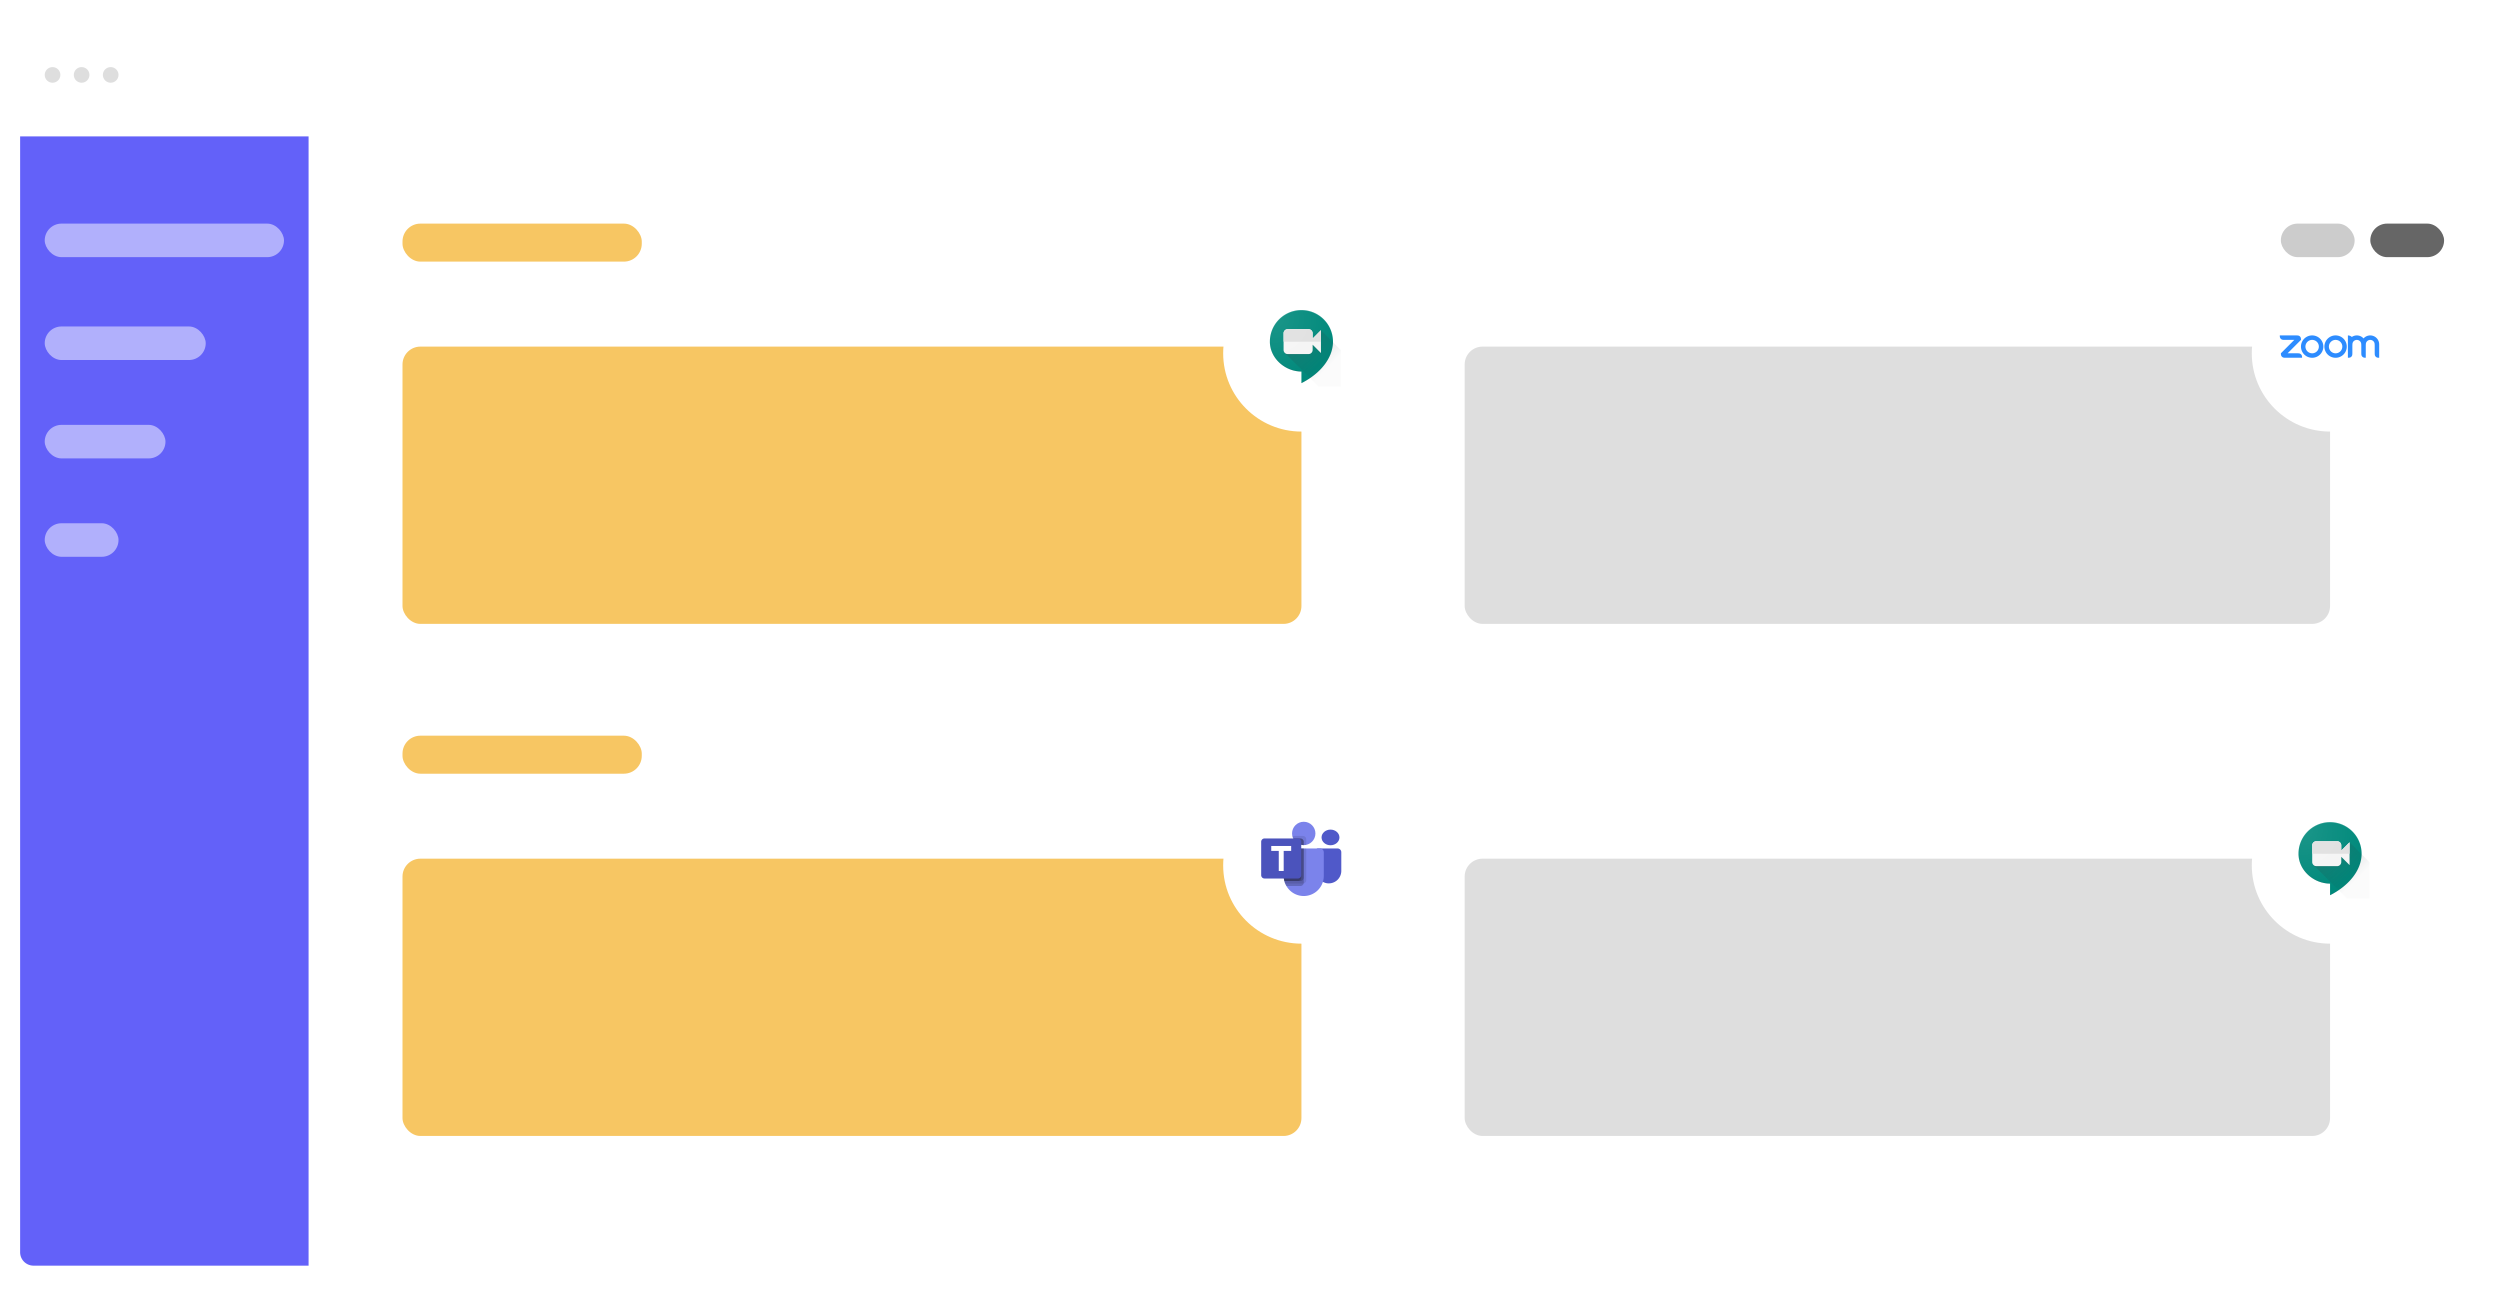 <svg xmlns="http://www.w3.org/2000/svg" xmlns:xlink="http://www.w3.org/1999/xlink" width="1118" height="578" viewBox="0 0 1118 578">
  <defs>
    <filter id="Rectangle_108" x="0" y="0" width="1118" height="578" filterUnits="userSpaceOnUse">
      <feOffset dy="3" input="SourceAlpha"/>
      <feGaussianBlur stdDeviation="3" result="blur"/>
      <feFlood flood-opacity="0.161"/>
      <feComposite operator="in" in2="blur"/>
      <feComposite in="SourceGraphic"/>
    </filter>
    <filter id="Rectangle_115" x="0" y="0" width="1118" height="73" filterUnits="userSpaceOnUse">
      <feOffset dy="3" input="SourceAlpha"/>
      <feGaussianBlur stdDeviation="3" result="blur-2"/>
      <feFlood flood-opacity="0.161"/>
      <feComposite operator="in" in2="blur-2"/>
      <feComposite in="SourceGraphic"/>
    </filter>
    <filter id="Ellipse_19" x="538" y="114" width="88" height="88" filterUnits="userSpaceOnUse">
      <feOffset dy="3" input="SourceAlpha"/>
      <feGaussianBlur stdDeviation="3" result="blur-3"/>
      <feFlood flood-opacity="0.161"/>
      <feComposite operator="in" in2="blur-3"/>
      <feComposite in="SourceGraphic"/>
    </filter>
    <filter id="Ellipse_22" x="998" y="114" width="88" height="88" filterUnits="userSpaceOnUse">
      <feOffset dy="3" input="SourceAlpha"/>
      <feGaussianBlur stdDeviation="3" result="blur-4"/>
      <feFlood flood-opacity="0.161"/>
      <feComposite operator="in" in2="blur-4"/>
      <feComposite in="SourceGraphic"/>
    </filter>
    <filter id="Ellipse_20" x="538" y="343" width="88" height="88" filterUnits="userSpaceOnUse">
      <feOffset dy="3" input="SourceAlpha"/>
      <feGaussianBlur stdDeviation="3" result="blur-5"/>
      <feFlood flood-opacity="0.161"/>
      <feComposite operator="in" in2="blur-5"/>
      <feComposite in="SourceGraphic"/>
    </filter>
    <filter id="Ellipse_21" x="998" y="343" width="88" height="88" filterUnits="userSpaceOnUse">
      <feOffset dy="3" input="SourceAlpha"/>
      <feGaussianBlur stdDeviation="3" result="blur-6"/>
      <feFlood flood-opacity="0.161"/>
      <feComposite operator="in" in2="blur-6"/>
      <feComposite in="SourceGraphic"/>
    </filter>
    <linearGradient id="linear-gradient" x1="0.291" y1="0.17" x2="0.777" y2="0.655" gradientUnits="objectBoundingBox">
      <stop offset="0" stop-color="#263238" stop-opacity="0.2"/>
      <stop offset="1" stop-color="#263238" stop-opacity="0.02"/>
    </linearGradient>
    <radialGradient id="radial-gradient" cx="0.143" cy="0.124" r="0.882" gradientTransform="translate(-0.079) scale(1.158 1)" gradientUnits="objectBoundingBox">
      <stop offset="0" stop-color="#fff" stop-opacity="0.102"/>
      <stop offset="1" stop-color="#fff" stop-opacity="0"/>
    </radialGradient>
  </defs>
  <g id="Group_124" data-name="Group 124" transform="translate(9 6)">
    <g id="Group_92" data-name="Group 92" transform="translate(0)">
      <g transform="matrix(1, 0, 0, 1, -9, -6)" filter="url(#Rectangle_108)">
        <rect id="Rectangle_108-2" data-name="Rectangle 108" width="1100" height="560" rx="10" transform="translate(9 6)" fill="#fff"/>
      </g>
    </g>
    <g transform="matrix(1, 0, 0, 1, -9, -6)" filter="url(#Rectangle_115)">
      <path id="Rectangle_115-2" data-name="Rectangle 115" d="M6,0H1094a6,6,0,0,1,6,6V55a0,0,0,0,1,0,0H0a0,0,0,0,1,0,0V6A6,6,0,0,1,6,0Z" transform="translate(9 6)" fill="#fff"/>
    </g>
    <path id="Rectangle_124" data-name="Rectangle 124" d="M0,0H129a0,0,0,0,1,0,0V505a0,0,0,0,1,0,0H6a6,6,0,0,1-6-6V0A0,0,0,0,1,0,0Z" transform="translate(0 55)" fill="#6361f9"/>
    <rect id="Rectangle_125" data-name="Rectangle 125" width="107" height="15" rx="7.5" transform="translate(11 94)" fill="#fff" opacity="0.5"/>
    <rect id="Rectangle_129" data-name="Rectangle 129" width="107" height="17" rx="8" transform="translate(171 94)" fill="#f7c663"/>
    <rect id="Rectangle_137" data-name="Rectangle 137" width="107" height="17" rx="8" transform="translate(171 323)" fill="#f7c663"/>
    <rect id="Rectangle_133" data-name="Rectangle 133" width="33" height="15" rx="7.5" transform="translate(1051 94)" fill="#666"/>
    <rect id="Rectangle_134" data-name="Rectangle 134" width="33" height="15" rx="7.5" transform="translate(1011 94)" fill="#ccc"/>
    <rect id="Rectangle_130" data-name="Rectangle 130" width="402" height="124" rx="8" transform="translate(171 149)" fill="#f7c663"/>
    <rect id="Rectangle_140" data-name="Rectangle 140" width="387" height="124" rx="8" transform="translate(646 149)" fill="#dedede"/>
    <rect id="Rectangle_138" data-name="Rectangle 138" width="402" height="124" rx="8" transform="translate(171 378)" fill="#f7c663"/>
    <rect id="Rectangle_139" data-name="Rectangle 139" width="387" height="124" rx="8" transform="translate(646 378)" fill="#dedede"/>
    <rect id="Rectangle_126" data-name="Rectangle 126" width="72" height="15" rx="7.5" transform="translate(11 140)" fill="#fff" opacity="0.5"/>
    <rect id="Rectangle_127" data-name="Rectangle 127" width="54" height="15" rx="7.5" transform="translate(11 184)" fill="#fff" opacity="0.5"/>
    <rect id="Rectangle_128" data-name="Rectangle 128" width="33" height="15" rx="7.5" transform="translate(11 228)" fill="#fff" opacity="0.5"/>
    <circle id="Ellipse_8" data-name="Ellipse 8" cx="3.5" cy="3.5" r="3.5" transform="translate(11 24)" fill="#dedede"/>
    <circle id="Ellipse_9" data-name="Ellipse 9" cx="3.5" cy="3.5" r="3.5" transform="translate(24 24)" fill="#dedede"/>
    <circle id="Ellipse_10" data-name="Ellipse 10" cx="3.5" cy="3.5" r="3.5" transform="translate(37 24)" fill="#dedede"/>
    <g transform="matrix(1, 0, 0, 1, -9, -6)" filter="url(#Ellipse_19)">
      <circle id="Ellipse_19-2" data-name="Ellipse 19" cx="35" cy="35" r="35" transform="translate(547 120)" fill="#fff"/>
    </g>
    <g transform="matrix(1, 0, 0, 1, -9, -6)" filter="url(#Ellipse_22)">
      <circle id="Ellipse_22-2" data-name="Ellipse 22" cx="35" cy="35" r="35" transform="translate(1007 120)" fill="#fff"/>
    </g>
    <g transform="matrix(1, 0, 0, 1, -9, -6)" filter="url(#Ellipse_20)">
      <circle id="Ellipse_20-2" data-name="Ellipse 20" cx="35" cy="35" r="35" transform="translate(547 349)" fill="#fff"/>
    </g>
    <g transform="matrix(1, 0, 0, 1, -9, -6)" filter="url(#Ellipse_21)">
      <circle id="Ellipse_21-2" data-name="Ellipse 21" cx="35" cy="35" r="35" transform="translate(1007 349)" fill="#fff"/>
    </g>
    <g id="google-meet" transform="translate(555.174 131.174)">
      <path id="Path_85" data-name="Path 85" d="M0,0H35.652V35.652H0Z" fill="none"/>
      <path id="Path_86" data-name="Path 86" d="M42.807,19.943a14.113,14.113,0,1,0-28.227,0c0,7.383,6.733,13.37,14.113,13.37v5.2C37.265,34.163,42.807,27.165,42.807,19.943Z" transform="translate(-10.867 -4.345)" fill="#00897b"/>
      <path id="Path_87" data-name="Path 87" d="M56.948,41.2,55.1,46.306H44.88l-4.1,5.027L55.807,66.36H65.861V50.113Z" transform="translate(-30.395 -30.708)" fill="url(#linear-gradient)"/>
      <path id="Path_88" data-name="Path 88" d="M28.693,74.143c-7.352,0-14.057-5.939-14.111-13.283,0,.033,0,.066,0,.1,0,7.383,6.733,13.37,14.113,13.37Zm0,5.2v.186c8.572-4.35,14.113-11.348,14.113-18.57,0-.031,0-.061,0-.089C42.756,68.057,37.227,75.014,28.693,79.343Zm3.158-12.815H22.566a1.861,1.861,0,0,1-1.859-1.859v.186a1.861,1.861,0,0,0,1.859,1.859h9.285a1.861,1.861,0,0,0,1.859-1.859V64.67a1.861,1.861,0,0,1-1.859,1.859Zm1.856-3.991,3.713,3.713v-.186l-3.713-3.713Z" transform="translate(-10.867 -45.361)" fill="#263238" opacity="0.2"/>
      <path id="Path_89" data-name="Path 89" d="M51.64,43.549v-2.32a1.861,1.861,0,0,0-1.859-1.859H40.5a1.861,1.861,0,0,0-1.859,1.859v7.428A1.861,1.861,0,0,0,40.5,50.516h9.285a1.861,1.861,0,0,0,1.859-1.859v-2.32l3.713,3.713V39.836Z" transform="translate(-28.8 -29.344)" fill="#f5f5f5"/>
      <path id="Path_90" data-name="Path 90" d="M38.65,41.229v3.713H55.361V39.836l-3.713,3.713v-2.32a1.861,1.861,0,0,0-1.859-1.859H40.506a1.856,1.856,0,0,0-1.856,1.859Z" transform="translate(-28.807 -29.344)" fill="#e0e0e0"/>
      <path id="Path_91" data-name="Path 91" d="M38.65,60.52H55.361v.186H38.65Z" transform="translate(-28.807 -45.108)" fill="rgba(33,33,33,0.02)"/>
      <g id="Group_127" data-name="Group 127" transform="translate(3.713 1.482)">
        <path id="Path_92" data-name="Path 92" d="M38.65,61.25H55.361v.186H38.65Z" transform="translate(-32.52 -47.134)" fill="rgba(255,255,255,0.05)"/>
        <path id="Path_93" data-name="Path 93" d="M40.5,39.556h9.285a1.861,1.861,0,0,1,1.859,1.859v-.186a1.861,1.861,0,0,0-1.859-1.859H40.5a1.861,1.861,0,0,0-1.859,1.859v.186A1.861,1.861,0,0,1,40.5,39.556ZM51.64,43.549v.186l3.713-3.713v-.186Z" transform="translate(-32.513 -30.826)" fill="#fff" opacity="0.2"/>
        <path id="Path_94" data-name="Path 94" d="M28.693,6.008A14.114,14.114,0,0,1,42.8,20.03c0-.033,0-.064,0-.1a14.113,14.113,0,1,0-28.227,0c0,.031,0,.059,0,.087A14.116,14.116,0,0,1,28.693,6.008Z" transform="translate(-14.58 -5.82)" fill="#fff" opacity="0.2"/>
      </g>
      <path id="Path_95" data-name="Path 95" d="M42.807,19.943a14.113,14.113,0,1,0-28.227,0c0,7.383,6.733,13.37,14.113,13.37v5.2C37.265,34.163,42.807,27.165,42.807,19.943Z" transform="translate(-10.867 -4.345)" fill="url(#radial-gradient)"/>
    </g>
    <g id="google-meet-2" data-name="google-meet" transform="translate(1015.174 360.174)">
      <path id="Path_85-2" data-name="Path 85" d="M0,0H35.652V35.652H0Z" fill="none"/>
      <path id="Path_86-2" data-name="Path 86" d="M42.807,19.943a14.113,14.113,0,1,0-28.227,0c0,7.383,6.733,13.37,14.113,13.37v5.2C37.265,34.163,42.807,27.165,42.807,19.943Z" transform="translate(-10.867 -4.345)" fill="#00897b"/>
      <path id="Path_87-2" data-name="Path 87" d="M56.948,41.2,55.1,46.306H44.88l-4.1,5.027L55.807,66.36H65.861V50.113Z" transform="translate(-30.395 -30.708)" fill="url(#linear-gradient)"/>
      <path id="Path_88-2" data-name="Path 88" d="M28.693,74.143c-7.352,0-14.057-5.939-14.111-13.283,0,.033,0,.066,0,.1,0,7.383,6.733,13.37,14.113,13.37Zm0,5.2v.186c8.572-4.35,14.113-11.348,14.113-18.57,0-.031,0-.061,0-.089C42.756,68.057,37.227,75.014,28.693,79.343Zm3.158-12.815H22.566a1.861,1.861,0,0,1-1.859-1.859v.186a1.861,1.861,0,0,0,1.859,1.859h9.285a1.861,1.861,0,0,0,1.859-1.859V64.67a1.861,1.861,0,0,1-1.859,1.859Zm1.856-3.991,3.713,3.713v-.186l-3.713-3.713Z" transform="translate(-10.867 -45.361)" fill="#263238" opacity="0.2"/>
      <path id="Path_89-2" data-name="Path 89" d="M51.64,43.549v-2.32a1.861,1.861,0,0,0-1.859-1.859H40.5a1.861,1.861,0,0,0-1.859,1.859v7.428A1.861,1.861,0,0,0,40.5,50.516h9.285a1.861,1.861,0,0,0,1.859-1.859v-2.32l3.713,3.713V39.836Z" transform="translate(-28.8 -29.344)" fill="#f5f5f5"/>
      <path id="Path_90-2" data-name="Path 90" d="M38.65,41.229v3.713H55.361V39.836l-3.713,3.713v-2.32a1.861,1.861,0,0,0-1.859-1.859H40.506a1.856,1.856,0,0,0-1.856,1.859Z" transform="translate(-28.807 -29.344)" fill="#e0e0e0"/>
      <path id="Path_91-2" data-name="Path 91" d="M38.65,60.52H55.361v.186H38.65Z" transform="translate(-28.807 -45.108)" fill="rgba(33,33,33,0.02)"/>
      <g id="Group_127-2" data-name="Group 127" transform="translate(3.713 1.482)">
        <path id="Path_92-2" data-name="Path 92" d="M38.65,61.25H55.361v.186H38.65Z" transform="translate(-32.52 -47.134)" fill="rgba(255,255,255,0.05)"/>
        <path id="Path_93-2" data-name="Path 93" d="M40.5,39.556h9.285a1.861,1.861,0,0,1,1.859,1.859v-.186a1.861,1.861,0,0,0-1.859-1.859H40.5a1.861,1.861,0,0,0-1.859,1.859v.186A1.861,1.861,0,0,1,40.5,39.556ZM51.64,43.549v.186l3.713-3.713v-.186Z" transform="translate(-32.513 -30.826)" fill="#fff" opacity="0.2"/>
        <path id="Path_94-2" data-name="Path 94" d="M28.693,6.008A14.114,14.114,0,0,1,42.8,20.03c0-.033,0-.064,0-.1a14.113,14.113,0,1,0-28.227,0c0,.031,0,.059,0,.087A14.116,14.116,0,0,1,28.693,6.008Z" transform="translate(-14.58 -5.82)" fill="#fff" opacity="0.2"/>
      </g>
      <path id="Path_95-2" data-name="Path 95" d="M42.807,19.943a14.113,14.113,0,1,0-28.227,0c0,7.383,6.733,13.37,14.113,13.37v5.2C37.265,34.163,42.807,27.165,42.807,19.943Z" transform="translate(-10.867 -4.345)" fill="url(#radial-gradient)"/>
    </g>
    <g id="microsoft-teams-1" transform="translate(555 360)">
      <circle id="Ellipse_17" data-name="Ellipse 17" cx="5.225" cy="5.225" r="5.225" transform="translate(13.808 1.492)" fill="#7b83eb"/>
      <path id="Path_72" data-name="Path 72" d="M17.172,7H12.44l.024.1,0,.009.025.1a5.23,5.23,0,0,0,6.174,3.775V8.492A1.5,1.5,0,0,0,17.172,7Z" transform="translate(1.487 0.837)" opacity="0.1"/>
      <path id="Path_73" data-name="Path 73" d="M16.012,8H12.783A5.225,5.225,0,0,0,17.5,10.986V9.492A1.5,1.5,0,0,0,16.012,8Z" transform="translate(1.528 0.957)" opacity="0.2"/>
      <ellipse id="Ellipse_18" data-name="Ellipse 18" cx="4" cy="3.5" rx="4" ry="3.5" transform="translate(27 5)" fill="#5059c9"/>
      <path id="Path_74" data-name="Path 74" d="M31.517,12h-8.8a.717.717,0,0,0-.717.717V21.8a5.733,5.733,0,0,0,4.441,5.692A5.6,5.6,0,0,0,33.2,22.007V13.679A1.679,1.679,0,0,0,31.517,12Z" transform="translate(2.63 1.435)" fill="#5059c9"/>
      <path id="Path_75" data-name="Path 75" d="M26.913,13.679V24.315a8.951,8.951,0,0,1-16.7,4.478,8.031,8.031,0,0,1-.56-1.12,9.368,9.368,0,0,1-.369-1.12A9.225,9.225,0,0,1,9,24.315V13.679A1.677,1.677,0,0,1,10.679,12H25.234a1.677,1.677,0,0,1,1.679,1.679Z" transform="translate(1.076 1.435)" fill="#7b83eb"/>
      <path id="Path_76" data-name="Path 76" d="M16.012,8H12.783A5.225,5.225,0,0,0,17.5,10.986V9.492A1.5,1.5,0,0,0,16.012,8Z" transform="translate(1.528 0.957)" opacity="0.2"/>
      <path id="Path_77" data-name="Path 77" d="M19.076,12V26.185a1.478,1.478,0,0,1-1.164,1.444,1.082,1.082,0,0,1-.325.045H9.649a9.368,9.368,0,0,1-.369-1.12A9.225,9.225,0,0,1,9,24.315V13.679A1.677,1.677,0,0,1,10.679,12Z" transform="translate(1.076 1.435)" opacity="0.1"/>
      <path id="Path_78" data-name="Path 78" d="M17.957,12V27.3a1.083,1.083,0,0,1-.045.325,1.478,1.478,0,0,1-1.444,1.164H10.209a8.031,8.031,0,0,1-.56-1.12,9.368,9.368,0,0,1-.369-1.12A9.225,9.225,0,0,1,9,24.315V13.679A1.677,1.677,0,0,1,10.679,12Z" transform="translate(1.076 1.435)" opacity="0.2"/>
      <path id="Path_79" data-name="Path 79" d="M17.957,12V25.065a1.5,1.5,0,0,1-1.489,1.489H9.28A9.225,9.225,0,0,1,9,24.315V13.679A1.677,1.677,0,0,1,10.679,12Z" transform="translate(1.076 1.435)" opacity="0.2"/>
      <path id="Path_80" data-name="Path 80" d="M10.679,12A1.677,1.677,0,0,0,9,13.679V24.315a9.225,9.225,0,0,0,.28,2.239h6.068a1.5,1.5,0,0,0,1.489-1.489V12Z" transform="translate(1.076 1.435)" opacity="0.2"/>
      <path id="Path_81" data-name="Path 81" d="M1.492,8H16.421a1.492,1.492,0,0,1,1.492,1.492V24.421a1.492,1.492,0,0,1-1.492,1.492H1.492A1.492,1.492,0,0,1,0,24.421V9.492A1.492,1.492,0,0,1,1.492,8Z" transform="translate(0 0.957)" fill="#4b53bc"/>
      <path id="Path_82" data-name="Path 82" d="M12.932,13.211H9.584v8.979h-2.2V13.211H4.02V11.005h8.912Z" transform="translate(0.481 1.316)" fill="#fff"/>
      <path id="Path_83" data-name="Path 83" d="M0,0H35.826V35.826H0Z" fill="none"/>
    </g>
    <path id="zoom-communications-logo" d="M36.191,3.7a2.155,2.155,0,0,1,.244,1l.024.5V8.694l.025.5a1.534,1.534,0,0,0,1.475,1.473l.5.025V5.2l.025-.5a2.188,2.188,0,0,1,.248-1.006,2,2,0,0,1,3.456.006,2.2,2.2,0,0,1,.243,1l.025.5v3.5l.025.5a1.528,1.528,0,0,0,1.475,1.473l.5.025V4.7a3.995,3.995,0,0,0-6.991-2.643,3.992,3.992,0,0,0-5.234-.668A2.756,2.756,0,0,0,30.465.7v9.988l.5-.025a1.5,1.5,0,0,0,1.473-1.473l.027-.5V5.2l.025-.5a2.19,2.19,0,0,1,.244-1,2,2,0,0,1,3.458,0ZM2,10.667l.5.024H9.988l-.025-.5A1.546,1.546,0,0,0,8.491,8.718l-.5-.025H3.5L9.489,2.7l-.025-.5A1.51,1.51,0,0,0,7.991.727L7.491.7,0,.7l.025.5A1.549,1.549,0,0,0,1.5,2.675L2,2.7H6.492L.5,8.694l.025.5A1.524,1.524,0,0,0,2,10.666ZM28.5,2.165A5,5,0,1,1,24.969.7,4.994,4.994,0,0,1,28.5,2.165ZM27.091,3.579a3,3,0,1,1-4.238,0,3,3,0,0,1,4.238,0ZM14.487.7a5,5,0,1,1-.006,0h.006ZM16.6,3.578a3,3,0,1,1-4.238,0,3,3,0,0,1,4.238,0Z" transform="translate(1010.513 143.298)" fill="#2d8cff" fill-rule="evenodd"/>
  </g>
</svg>
